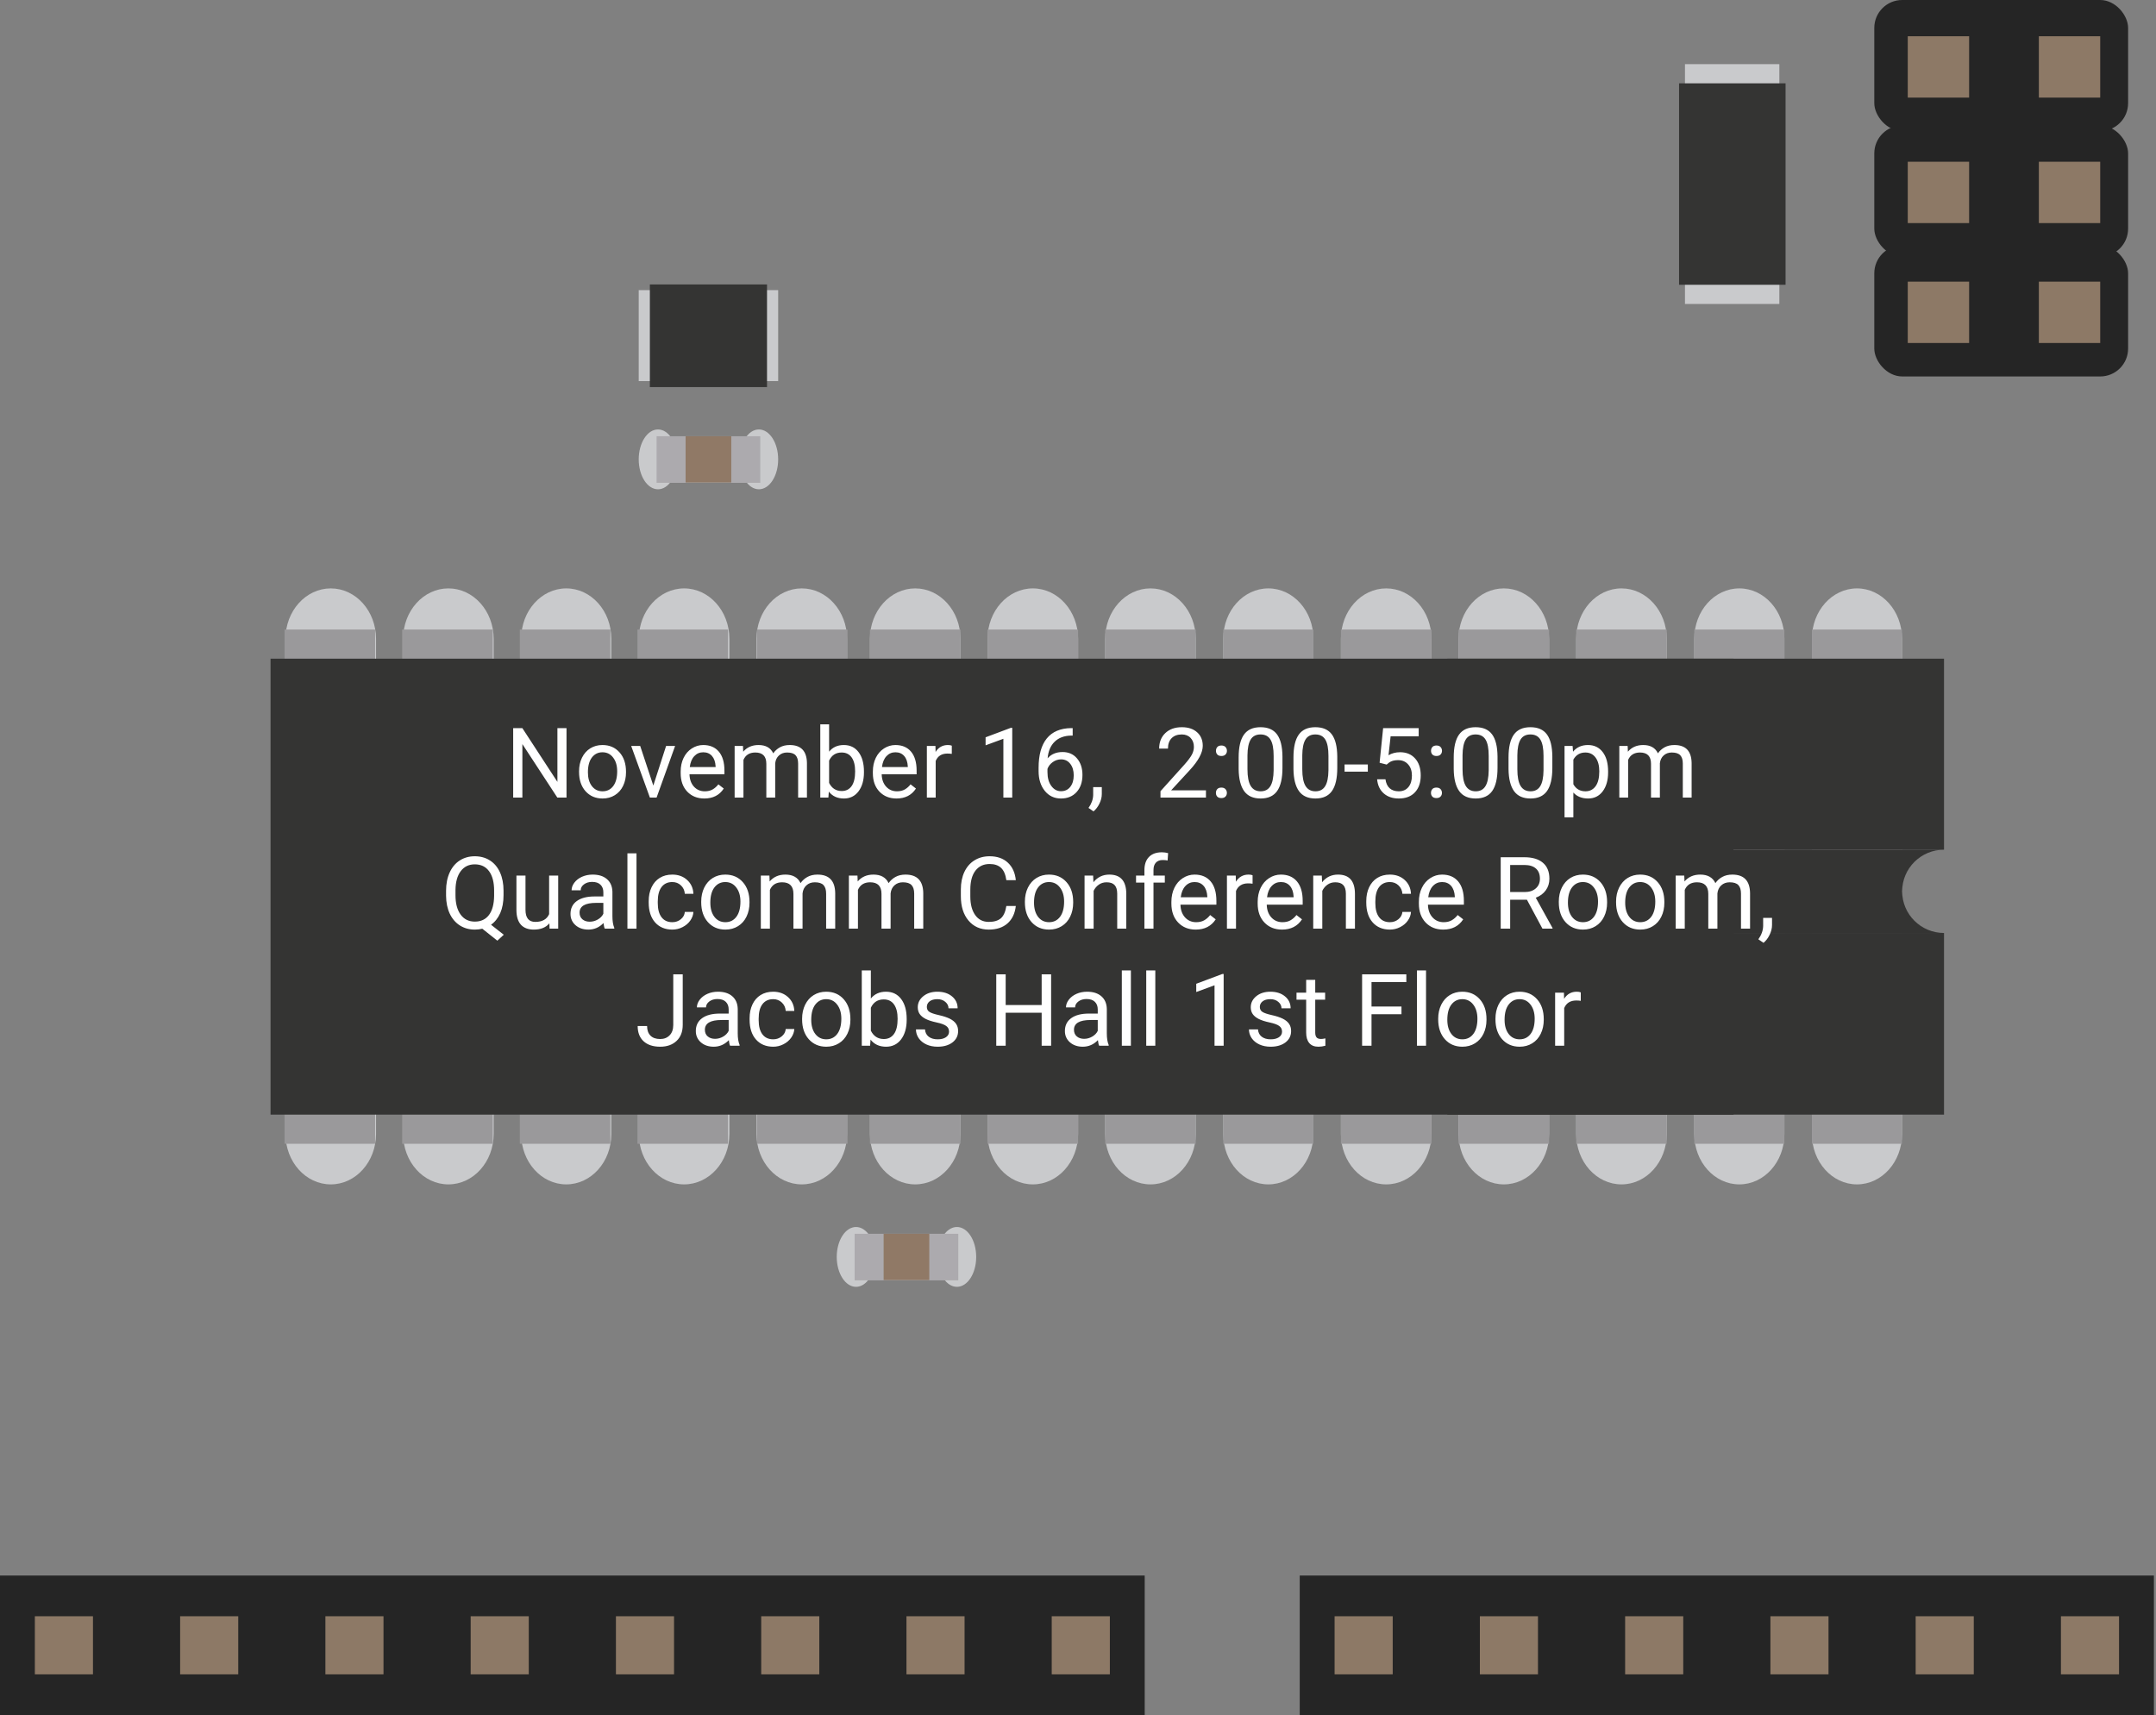<svg width="100%" height="100%" viewBox="0 0 773 615" fill="none" xmlns="http://www.w3.org/2000/svg">
<rect x="0" y="0" width="773" height="615" fill="#808080" stroke="none"/>
<path d="M279 104.039H229V136.667H279V104.039Z" fill="#C9CACC"/>
<path d="M275 102H233V138.81H275V102Z" fill="#343433"/>
<g clip-path="url(#clip0)">
<path d="M410.417 565H0V615H410.417V565Z" fill="#252525"/>
<path d="M33.333 579.583H12.5V600.417H33.333V579.583Z" fill="#8D7966"/>
<path d="M85.417 579.583H64.583V600.417H85.417V579.583Z" fill="#8D7966"/>
<path d="M137.5 579.583H116.667V600.417H137.5V579.583Z" fill="#8D7966"/>
<path d="M189.583 579.583H168.75V600.417H189.583V579.583Z" fill="#8D7966"/>
<path d="M241.667 579.583H220.833V600.417H241.667V579.583Z" fill="#8D7966"/>
<path d="M293.75 579.583H272.917V600.417H293.75V579.583Z" fill="#8D7966"/>
<path d="M345.833 579.583H325V600.417H345.833V579.583Z" fill="#8D7966"/>
<path d="M397.917 579.583H377.083V600.417H397.917V579.583Z" fill="#8D7966"/>
</g>
<g clip-path="url(#clip1)">
<path d="M772.25 565H466V615H772.25V565Z" fill="#252525"/>
<path d="M499.333 579.583H478.5V600.417H499.333V579.583Z" fill="#8D7966"/>
<path d="M551.417 579.583H530.583V600.417H551.417V579.583Z" fill="#8D7966"/>
<path d="M603.5 579.583H582.667V600.417H603.5V579.583Z" fill="#8D7966"/>
<path d="M655.583 579.583H634.75V600.417H655.583V579.583Z" fill="#8D7966"/>
<path d="M707.667 579.583H686.833V600.417H707.667V579.583Z" fill="#8D7966"/>
<path d="M759.75 579.583H738.917V600.417H759.75V579.583Z" fill="#8D7966"/>
</g>
<g clip-path="url(#clip2)">
<path fill-rule="evenodd" clip-rule="evenodd" d="M235.914 175.46C232.095 175.46 229 170.656 229 164.73C229 158.804 232.095 154 235.914 154C239.732 154 242.827 158.804 242.827 164.73C242.827 170.656 239.732 175.46 235.914 175.46Z" fill="#C9CACC"/>
<path fill-rule="evenodd" clip-rule="evenodd" d="M272.086 175.46C268.268 175.46 265.173 170.656 265.173 164.73C265.173 158.804 268.268 154 272.086 154C275.905 154 279 158.804 279 164.73C279 170.656 275.905 175.46 272.086 175.46Z" fill="#C9CACC"/>
<path d="M272.584 156.434H235.416V173.137H272.584V156.434Z" fill="#ACAAAE"/>
<path d="M262.186 156.434H245.814V173.027H262.186V156.434Z" fill="#907966"/>
</g>
<path d="M604.115 23V109H637.96V23H604.115Z" fill="#C9CACC"/>
<path d="M602 29.88V102.12H640.183V29.88H602Z" fill="#343433"/>
<rect x="672" width="91" height="47" rx="10" fill="#252525"/>
<rect x="684" y="13" width="22" height="22" fill="#8D7966"/>
<rect x="731" y="13" width="22" height="22" fill="#8D7966"/>
<rect x="672" y="45" width="91" height="47" rx="10" fill="#252525"/>
<rect x="684" y="58" width="22" height="22" fill="#8D7966"/>
<rect x="731" y="58" width="22" height="22" fill="#8D7966"/>
<rect x="672" y="88" width="91" height="47" rx="10" fill="#252525"/>
<rect x="684" y="101" width="22" height="22" fill="#8D7966"/>
<rect x="731" y="101" width="22" height="22" fill="#8D7966"/>
<g clip-path="url(#clip3)">
<path fill-rule="evenodd" clip-rule="evenodd" d="M306.914 461.46C303.095 461.46 300 456.656 300 450.73C300 444.804 303.095 440 306.914 440C310.732 440 313.827 444.804 313.827 450.73C313.827 456.656 310.732 461.46 306.914 461.46Z" fill="#C9CACC"/>
<path fill-rule="evenodd" clip-rule="evenodd" d="M343.086 461.46C339.268 461.46 336.173 456.656 336.173 450.73C336.173 444.804 339.268 440 343.086 440C346.905 440 350 444.804 350 450.73C350 456.656 346.905 461.46 343.086 461.46Z" fill="#C9CACC"/>
<path d="M343.584 442.434H306.416V459.137H343.584V442.434Z" fill="#ACAAAE"/>
<path d="M333.186 442.434H316.814V459.027H333.186V442.434Z" fill="#907966"/>
</g>
<path fill-rule="evenodd" clip-rule="evenodd" d="M665.787 211C674.707 211 681.937 219.064 681.937 229.012V406.708C681.937 416.657 674.707 424.72 665.787 424.72C656.866 424.72 649.636 416.657 649.636 406.708V229.012C649.636 219.064 656.866 211 665.787 211Z" fill="#C9CACC"/>
<path d="M681.937 225.746H649.636V410.161H681.937V225.746Z" fill="#9A999B"/>
<path fill-rule="evenodd" clip-rule="evenodd" d="M623.611 211C632.531 211 639.761 219.064 639.761 229.012V406.708C639.761 416.657 632.531 424.72 623.611 424.72C614.69 424.72 607.46 416.657 607.46 406.708V229.012C607.46 219.064 614.69 211 623.611 211Z" fill="#C9CACC"/>
<path d="M639.761 225.746H607.46V410.161H639.761V225.746Z" fill="#9A999B"/>
<path fill-rule="evenodd" clip-rule="evenodd" d="M581.351 211C590.317 211 597.586 219.106 597.586 229.105V406.615C597.586 416.614 590.317 424.72 581.351 424.72C572.386 424.72 565.117 416.614 565.117 406.615V229.105C565.117 219.106 572.386 211 581.351 211Z" fill="#C9CACC"/>
<path d="M597.586 225.746H565.117V410.161H597.586V225.746Z" fill="#9A999B"/>
<path fill-rule="evenodd" clip-rule="evenodd" d="M539.176 211C548.141 211 555.41 219.106 555.41 229.105V406.615C555.41 416.614 548.141 424.72 539.176 424.72C530.21 424.72 522.941 416.614 522.941 406.615V229.105C522.941 219.106 530.21 211 539.176 211Z" fill="#C9CACC"/>
<path d="M555.41 225.746H522.941V410.161H555.41V225.746Z" fill="#9A999B"/>
<path fill-rule="evenodd" clip-rule="evenodd" d="M497 211C505.966 211 513.234 219.106 513.234 229.105V406.615C513.234 416.614 505.966 424.72 497 424.72C488.034 424.72 480.766 416.614 480.766 406.615V229.105C480.766 219.106 488.034 211 497 211Z" fill="#C9CACC"/>
<path d="M513.234 225.746H480.766V410.161H513.234V225.746Z" fill="#9A999B"/>
<path fill-rule="evenodd" clip-rule="evenodd" d="M454.741 211C463.661 211 470.891 219.064 470.891 229.012V406.708C470.891 416.657 463.661 424.72 454.741 424.72C445.82 424.72 438.59 416.657 438.59 406.708V229.012C438.59 219.064 445.82 211 454.741 211Z" fill="#C9CACC"/>
<path d="M470.891 225.746H438.59V410.161H470.891V225.746Z" fill="#9A999B"/>
<path fill-rule="evenodd" clip-rule="evenodd" d="M412.481 211C421.447 211 428.715 219.106 428.715 229.105V406.615C428.715 416.614 421.447 424.72 412.481 424.72C403.515 424.72 396.247 416.614 396.247 406.615V229.105C396.247 219.106 403.515 211 412.481 211Z" fill="#C9CACC"/>
<path d="M428.715 225.746H396.247V410.161H428.715V225.746Z" fill="#9A999B"/>
<path fill-rule="evenodd" clip-rule="evenodd" d="M370.305 211C379.271 211 386.54 219.106 386.54 229.105V406.615C386.54 416.614 379.271 424.72 370.305 424.72C361.34 424.72 354.071 416.614 354.071 406.615V229.105C354.071 219.106 361.34 211 370.305 211Z" fill="#C9CACC"/>
<path d="M386.54 225.746H354.071V410.161H386.54V225.746Z" fill="#9A999B"/>
<path fill-rule="evenodd" clip-rule="evenodd" d="M328.13 211C337.096 211 344.364 219.106 344.364 229.105V406.615C344.364 416.614 337.096 424.72 328.13 424.72C319.164 424.72 311.895 416.614 311.895 406.615V229.105C311.895 219.106 319.164 211 328.13 211Z" fill="#C9CACC"/>
<path d="M344.364 225.746H311.895V410.161H344.364V225.746Z" fill="#9A999B"/>
<path fill-rule="evenodd" clip-rule="evenodd" d="M287.46 211C296.426 211 303.695 219.106 303.695 229.105V406.615C303.695 416.614 296.426 424.72 287.46 424.72C278.494 424.72 271.226 416.614 271.226 406.615V229.105C271.226 219.106 278.494 211 287.46 211Z" fill="#C9CACC"/>
<path d="M303.862 225.746H271.393V410.161H303.862V225.746Z" fill="#9A999B"/>
<path fill-rule="evenodd" clip-rule="evenodd" d="M245.284 211C254.25 211 261.519 219.106 261.519 229.105V406.615C261.519 416.614 254.25 424.72 245.284 424.72C236.319 424.72 229.05 416.614 229.05 406.615V229.105C229.05 219.106 236.319 211 245.284 211Z" fill="#C9CACC"/>
<path d="M261.017 225.746H228.548V410.161H261.017V225.746Z" fill="#9A999B"/>
<path fill-rule="evenodd" clip-rule="evenodd" d="M203.025 211C211.945 211 219.176 219.064 219.176 229.012V406.708C219.176 416.657 211.945 424.72 203.025 424.72C194.105 424.72 186.875 416.657 186.875 406.708V229.012C186.875 219.064 194.105 211 203.025 211Z" fill="#C9CACC"/>
<path d="M218.841 225.746H186.372V410.161H218.841V225.746Z" fill="#9A999B"/>
<path fill-rule="evenodd" clip-rule="evenodd" d="M160.766 211C169.732 211 177 219.106 177 229.105V406.615C177 416.614 169.732 424.72 160.766 424.72C151.8 424.72 144.531 416.614 144.531 406.615V229.105C144.531 219.106 151.8 211 160.766 211Z" fill="#C9CACC"/>
<path d="M176.665 225.746H144.197V410.161H176.665V225.746Z" fill="#9A999B"/>
<path fill-rule="evenodd" clip-rule="evenodd" d="M118.59 211C127.556 211 134.824 219.106 134.824 229.105V406.615C134.824 416.614 127.556 424.72 118.59 424.72C109.624 424.72 102.356 416.614 102.356 406.615V229.105C102.356 219.106 109.624 211 118.59 211Z" fill="#C9CACC"/>
<path d="M134.49 225.746H102.021V410.161H134.49V225.746Z" fill="#9A999B"/>
<path fill-rule="evenodd" clip-rule="evenodd" d="M621.966 304.701H697C688.712 304.701 681.992 311.386 681.992 319.633C681.992 327.88 688.712 334.566 697 334.566H621.966C613.678 334.566 606.958 327.88 606.958 319.633C606.958 311.386 613.678 304.701 621.966 304.701Z" fill="#343433"/>
<path d="M697 236.198H518.925V304.701H697V236.198Z" fill="#343433"/>
<path d="M697 334.566H518.925V399.709H697V334.566Z" fill="#343433"/>
<path d="M621.519 236.198H97V399.709H621.519V236.198Z" fill="#343433"/>
<path d="M203.115 286H199.817L187.29 266.825V286H183.992V261.117H187.29L199.851 280.377V261.117H203.115V286ZM207.61 276.583C207.61 274.772 207.963 273.143 208.669 271.696C209.387 270.249 210.378 269.132 211.643 268.346C212.919 267.56 214.372 267.167 216.001 267.167C218.519 267.167 220.553 268.039 222.102 269.782C223.663 271.525 224.443 273.843 224.443 276.737V276.959C224.443 278.76 224.096 280.377 223.401 281.813C222.717 283.237 221.732 284.348 220.444 285.146C219.168 285.943 217.699 286.342 216.035 286.342C213.529 286.342 211.495 285.47 209.934 283.727C208.385 281.984 207.61 279.677 207.61 276.806V276.583ZM210.789 276.959C210.789 279.01 211.261 280.657 212.207 281.898C213.164 283.14 214.44 283.761 216.035 283.761C217.642 283.761 218.918 283.135 219.863 281.881C220.809 280.617 221.282 278.851 221.282 276.583C221.282 274.556 220.798 272.915 219.829 271.662C218.872 270.397 217.596 269.765 216.001 269.765C214.44 269.765 213.181 270.386 212.224 271.627C211.267 272.869 210.789 274.647 210.789 276.959ZM234.236 281.71L238.816 267.509H242.046L235.415 286H233.005L226.306 267.509H229.536L234.236 281.71ZM252.522 286.342C250.015 286.342 247.976 285.521 246.404 283.881C244.832 282.229 244.045 280.024 244.045 277.267V276.686C244.045 274.852 244.393 273.217 245.088 271.781C245.794 270.334 246.774 269.206 248.027 268.397C249.292 267.577 250.659 267.167 252.129 267.167C254.533 267.167 256.401 267.959 257.734 269.542C259.067 271.126 259.734 273.393 259.734 276.344V277.66H247.207C247.253 279.483 247.782 280.958 248.796 282.086C249.822 283.203 251.121 283.761 252.693 283.761C253.809 283.761 254.755 283.533 255.53 283.078C256.305 282.622 256.982 282.018 257.563 281.266L259.495 282.77C257.945 285.151 255.621 286.342 252.522 286.342ZM252.129 269.765C250.853 269.765 249.782 270.232 248.916 271.166C248.05 272.089 247.515 273.388 247.31 275.062H256.572V274.823C256.481 273.217 256.048 271.975 255.273 271.098C254.499 270.209 253.451 269.765 252.129 269.765ZM266.382 267.509L266.467 269.56C267.823 267.965 269.652 267.167 271.953 267.167C274.539 267.167 276.3 268.158 277.234 270.141C277.849 269.252 278.647 268.534 279.626 267.987C280.618 267.44 281.785 267.167 283.13 267.167C287.186 267.167 289.248 269.315 289.316 273.61V286H286.155V273.798C286.155 272.476 285.853 271.491 285.249 270.841C284.645 270.181 283.631 269.85 282.207 269.85C281.034 269.85 280.059 270.203 279.285 270.91C278.51 271.605 278.06 272.545 277.935 273.729V286H274.756V273.883C274.756 271.194 273.44 269.85 270.808 269.85C268.735 269.85 267.316 270.733 266.553 272.499V286H263.391V267.509H266.382ZM309.756 276.959C309.756 279.785 309.106 282.058 307.808 283.778C306.509 285.487 304.766 286.342 302.578 286.342C300.243 286.342 298.437 285.516 297.161 283.864L297.007 286H294.102V259.75H297.263V269.542C298.539 267.959 300.299 267.167 302.544 267.167C304.788 267.167 306.549 268.016 307.825 269.713C309.112 271.411 309.756 273.735 309.756 276.686V276.959ZM306.594 276.601C306.594 274.447 306.178 272.784 305.347 271.61C304.515 270.437 303.319 269.85 301.758 269.85C299.673 269.85 298.175 270.819 297.263 272.755V280.753C298.232 282.69 299.741 283.659 301.792 283.659C303.307 283.659 304.486 283.072 305.33 281.898C306.173 280.725 306.594 278.959 306.594 276.601ZM321.428 286.342C318.922 286.342 316.882 285.521 315.31 283.881C313.738 282.229 312.952 280.024 312.952 277.267V276.686C312.952 274.852 313.299 273.217 313.994 271.781C314.701 270.334 315.68 269.206 316.934 268.397C318.198 267.577 319.565 267.167 321.035 267.167C323.439 267.167 325.308 267.959 326.641 269.542C327.974 271.126 328.64 273.393 328.64 276.344V277.66H316.113C316.159 279.483 316.689 280.958 317.703 282.086C318.728 283.203 320.027 283.761 321.599 283.761C322.716 283.761 323.661 283.533 324.436 283.078C325.211 282.622 325.889 282.018 326.47 281.266L328.401 282.77C326.851 285.151 324.527 286.342 321.428 286.342ZM321.035 269.765C319.759 269.765 318.688 270.232 317.822 271.166C316.956 272.089 316.421 273.388 316.216 275.062H325.479V274.823C325.387 273.217 324.954 271.975 324.18 271.098C323.405 270.209 322.357 269.765 321.035 269.765ZM341.252 270.346C340.774 270.266 340.256 270.226 339.697 270.226C337.624 270.226 336.217 271.109 335.476 272.875V286H332.314V267.509H335.391L335.442 269.645C336.479 267.993 337.948 267.167 339.851 267.167C340.466 267.167 340.933 267.247 341.252 267.406V270.346ZM362.922 286H359.744V264.928L353.369 267.27V264.398L362.427 260.998H362.922V286ZM384.592 261.1V263.783H384.011C381.55 263.829 379.591 264.558 378.132 265.971C376.674 267.383 375.831 269.372 375.603 271.935C376.913 270.431 378.702 269.679 380.969 269.679C383.134 269.679 384.86 270.443 386.147 271.969C387.446 273.496 388.096 275.467 388.096 277.882C388.096 280.446 387.395 282.497 385.994 284.035C384.604 285.573 382.735 286.342 380.388 286.342C378.007 286.342 376.076 285.43 374.595 283.607C373.114 281.773 372.373 279.415 372.373 276.532V275.319C372.373 270.739 373.347 267.241 375.295 264.826C377.255 262.399 380.166 261.157 384.028 261.1H384.592ZM380.439 272.311C379.357 272.311 378.36 272.636 377.449 273.285C376.537 273.935 375.905 274.749 375.552 275.729V276.891C375.552 278.942 376.013 280.594 376.936 281.847C377.859 283.1 379.01 283.727 380.388 283.727C381.812 283.727 382.929 283.203 383.738 282.155C384.558 281.107 384.968 279.734 384.968 278.036C384.968 276.327 384.552 274.949 383.721 273.9C382.9 272.841 381.807 272.311 380.439 272.311ZM392.061 290.956L390.266 289.726C391.337 288.233 391.895 286.695 391.941 285.111V282.257H395.034V284.735C395.034 285.886 394.749 287.037 394.18 288.188C393.621 289.338 392.915 290.261 392.061 290.956ZM432.375 286H416.072V283.727L424.685 274.157C425.961 272.71 426.838 271.536 427.317 270.636C427.807 269.725 428.052 268.785 428.052 267.816C428.052 266.518 427.659 265.452 426.873 264.621C426.086 263.789 425.038 263.373 423.728 263.373C422.156 263.373 420.931 263.823 420.054 264.723C419.188 265.612 418.755 266.854 418.755 268.449H415.593C415.593 266.159 416.328 264.307 417.798 262.895C419.279 261.482 421.256 260.775 423.728 260.775C426.041 260.775 427.869 261.385 429.214 262.604C430.558 263.812 431.23 265.424 431.23 267.44C431.23 269.89 429.67 272.807 426.548 276.19L419.883 283.419H432.375V286ZM435.947 284.342C435.947 283.795 436.107 283.34 436.426 282.975C436.756 282.611 437.246 282.428 437.896 282.428C438.545 282.428 439.035 282.611 439.365 282.975C439.707 283.34 439.878 283.795 439.878 284.342C439.878 284.866 439.707 285.305 439.365 285.658C439.035 286.011 438.545 286.188 437.896 286.188C437.246 286.188 436.756 286.011 436.426 285.658C436.107 285.305 435.947 284.866 435.947 284.342ZM435.964 269.252C435.964 268.705 436.124 268.249 436.443 267.885C436.773 267.52 437.263 267.338 437.913 267.338C438.562 267.338 439.052 267.52 439.382 267.885C439.724 268.249 439.895 268.705 439.895 269.252C439.895 269.776 439.724 270.215 439.382 270.568C439.052 270.921 438.562 271.098 437.913 271.098C437.263 271.098 436.773 270.921 436.443 270.568C436.124 270.215 435.964 269.776 435.964 269.252ZM459.805 275.387C459.805 279.09 459.172 281.841 457.908 283.642C456.643 285.442 454.666 286.342 451.978 286.342C449.323 286.342 447.358 285.465 446.082 283.71C444.806 281.944 444.145 279.312 444.099 275.814V271.593C444.099 267.936 444.731 265.219 445.996 263.441C447.261 261.664 449.243 260.775 451.943 260.775C454.621 260.775 456.592 261.636 457.856 263.356C459.121 265.065 459.771 267.708 459.805 271.286V275.387ZM456.643 271.063C456.643 268.386 456.267 266.438 455.515 265.219C454.763 263.988 453.573 263.373 451.943 263.373C450.326 263.373 449.146 263.983 448.406 265.202C447.665 266.421 447.284 268.295 447.261 270.824V275.883C447.261 278.572 447.648 280.56 448.423 281.847C449.209 283.123 450.394 283.761 451.978 283.761C453.538 283.761 454.695 283.157 455.447 281.95C456.21 280.742 456.609 278.839 456.643 276.242V271.063ZM479.458 275.387C479.458 279.09 478.826 281.841 477.561 283.642C476.296 285.442 474.32 286.342 471.631 286.342C468.976 286.342 467.011 285.465 465.735 283.71C464.459 281.944 463.798 279.312 463.752 275.814V271.593C463.752 267.936 464.385 265.219 465.649 263.441C466.914 261.664 468.896 260.775 471.597 260.775C474.274 260.775 476.245 261.636 477.51 263.356C478.774 265.065 479.424 267.708 479.458 271.286V275.387ZM476.296 271.063C476.296 268.386 475.92 266.438 475.168 265.219C474.417 263.988 473.226 263.373 471.597 263.373C469.979 263.373 468.8 263.983 468.059 265.202C467.319 266.421 466.937 268.295 466.914 270.824V275.883C466.914 278.572 467.301 280.56 468.076 281.847C468.862 283.123 470.047 283.761 471.631 283.761C473.192 283.761 474.348 283.157 475.1 281.95C475.863 280.742 476.262 278.839 476.296 276.242V271.063ZM490.413 276.72H482.073V274.14H490.413V276.72ZM494.634 273.524L495.898 261.117H508.647V264.04H498.582L497.83 270.824C499.049 270.106 500.433 269.748 501.982 269.748C504.25 269.748 506.05 270.5 507.383 272.003C508.716 273.496 509.382 275.518 509.382 278.07C509.382 280.634 508.687 282.656 507.297 284.137C505.919 285.607 503.988 286.342 501.504 286.342C499.305 286.342 497.511 285.732 496.121 284.513C494.731 283.294 493.939 281.608 493.745 279.455H496.736C496.93 280.879 497.437 281.955 498.257 282.685C499.077 283.402 500.16 283.761 501.504 283.761C502.974 283.761 504.124 283.26 504.956 282.257C505.799 281.255 506.221 279.87 506.221 278.104C506.221 276.441 505.765 275.108 504.854 274.105C503.953 273.091 502.751 272.584 501.248 272.584C499.869 272.584 498.787 272.886 498 273.49L497.163 274.174L494.634 273.524ZM513.057 284.342C513.057 283.795 513.216 283.34 513.535 282.975C513.866 282.611 514.355 282.428 515.005 282.428C515.654 282.428 516.144 282.611 516.475 282.975C516.816 283.34 516.987 283.795 516.987 284.342C516.987 284.866 516.816 285.305 516.475 285.658C516.144 286.011 515.654 286.188 515.005 286.188C514.355 286.188 513.866 286.011 513.535 285.658C513.216 285.305 513.057 284.866 513.057 284.342ZM513.074 269.252C513.074 268.705 513.233 268.249 513.552 267.885C513.883 267.52 514.373 267.338 515.022 267.338C515.671 267.338 516.161 267.52 516.492 267.885C516.833 268.249 517.004 268.705 517.004 269.252C517.004 269.776 516.833 270.215 516.492 270.568C516.161 270.921 515.671 271.098 515.022 271.098C514.373 271.098 513.883 270.921 513.552 270.568C513.233 270.215 513.074 269.776 513.074 269.252ZM536.914 275.387C536.914 279.09 536.282 281.841 535.017 283.642C533.752 285.442 531.776 286.342 529.087 286.342C526.432 286.342 524.467 285.465 523.191 283.71C521.915 281.944 521.254 279.312 521.208 275.814V271.593C521.208 267.936 521.841 265.219 523.105 263.441C524.37 261.664 526.353 260.775 529.053 260.775C531.73 260.775 533.701 261.636 534.966 263.356C536.23 265.065 536.88 267.708 536.914 271.286V275.387ZM533.752 271.063C533.752 268.386 533.376 266.438 532.625 265.219C531.873 263.988 530.682 263.373 529.053 263.373C527.435 263.373 526.256 263.983 525.515 265.202C524.775 266.421 524.393 268.295 524.37 270.824V275.883C524.37 278.572 524.757 280.56 525.532 281.847C526.318 283.123 527.503 283.761 529.087 283.761C530.648 283.761 531.804 283.157 532.556 281.95C533.319 280.742 533.718 278.839 533.752 276.242V271.063ZM556.567 275.387C556.567 279.09 555.935 281.841 554.67 283.642C553.406 285.442 551.429 286.342 548.74 286.342C546.086 286.342 544.12 285.465 542.844 283.71C541.568 281.944 540.907 279.312 540.862 275.814V271.593C540.862 267.936 541.494 265.219 542.759 263.441C544.023 261.664 546.006 260.775 548.706 260.775C551.383 260.775 553.354 261.636 554.619 263.356C555.884 265.065 556.533 267.708 556.567 271.286V275.387ZM553.406 271.063C553.406 268.386 553.03 266.438 552.278 265.219C551.526 263.988 550.335 263.373 548.706 263.373C547.088 263.373 545.909 263.983 545.168 265.202C544.428 266.421 544.046 268.295 544.023 270.824V275.883C544.023 278.572 544.411 280.56 545.186 281.847C545.972 283.123 547.157 283.761 548.74 283.761C550.301 283.761 551.458 283.157 552.209 281.95C552.973 280.742 553.372 278.839 553.406 276.242V271.063ZM576.562 276.959C576.562 279.774 575.919 282.041 574.631 283.761C573.344 285.482 571.601 286.342 569.402 286.342C567.157 286.342 565.391 285.63 564.104 284.206V293.109H560.942V267.509H563.831L563.984 269.56C565.272 267.965 567.061 267.167 569.351 267.167C571.572 267.167 573.327 268.004 574.614 269.679C575.913 271.354 576.562 273.684 576.562 276.669V276.959ZM573.401 276.601C573.401 274.516 572.957 272.869 572.068 271.662C571.179 270.454 569.96 269.85 568.411 269.85C566.497 269.85 565.061 270.699 564.104 272.396V281.232C565.05 282.918 566.497 283.761 568.445 283.761C569.96 283.761 571.162 283.163 572.051 281.967C572.951 280.759 573.401 278.97 573.401 276.601ZM583.569 267.509L583.655 269.56C585.011 267.965 586.839 267.167 589.141 267.167C591.727 267.167 593.487 268.158 594.421 270.141C595.037 269.252 595.834 268.534 596.814 267.987C597.805 267.44 598.973 267.167 600.317 267.167C604.373 267.167 606.436 269.315 606.504 273.61V286H603.342V273.798C603.342 272.476 603.04 271.491 602.437 270.841C601.833 270.181 600.819 269.85 599.395 269.85C598.221 269.85 597.247 270.203 596.472 270.91C595.697 271.605 595.247 272.545 595.122 273.729V286H591.943V273.883C591.943 271.194 590.627 269.85 587.996 269.85C585.922 269.85 584.504 270.733 583.74 272.499V286H580.579V267.509H583.569Z" fill="white"/>
<path d="M180.533 321.029C180.533 323.502 180.141 325.635 179.355 327.428C178.57 329.209 177.469 330.604 176.051 331.611L180.621 335.197L178.318 337.324L172.922 333.035C172.078 333.246 171.188 333.352 170.25 333.352C168.234 333.352 166.447 332.859 164.889 331.875C163.33 330.879 162.117 329.467 161.25 327.639C160.395 325.799 159.955 323.672 159.932 321.258V319.412C159.932 316.951 160.359 314.777 161.215 312.891C162.07 311.004 163.277 309.562 164.836 308.566C166.406 307.559 168.199 307.055 170.215 307.055C172.277 307.055 174.088 307.553 175.646 308.549C177.217 309.545 178.424 310.98 179.268 312.855C180.111 314.719 180.533 316.898 180.533 319.395V321.029ZM177.158 319.377C177.158 316.365 176.555 314.045 175.348 312.416C174.152 310.775 172.441 309.955 170.215 309.955C168.094 309.955 166.418 310.77 165.188 312.398C163.969 314.016 163.342 316.266 163.307 319.148V321.029C163.307 323.959 163.916 326.268 165.135 327.955C166.365 329.643 168.07 330.486 170.25 330.486C172.43 330.486 174.117 329.695 175.312 328.113C176.508 326.52 177.123 324.24 177.158 321.275V319.377ZM196.969 331.119C195.703 332.607 193.846 333.352 191.396 333.352C189.369 333.352 187.822 332.766 186.756 331.594C185.701 330.41 185.168 328.664 185.156 326.355V313.98H188.408V326.268C188.408 329.15 189.58 330.592 191.924 330.592C194.408 330.592 196.061 329.666 196.881 327.814V313.98H200.133V333H197.039L196.969 331.119ZM216.832 333C216.645 332.625 216.492 331.957 216.375 330.996C214.863 332.566 213.059 333.352 210.961 333.352C209.086 333.352 207.545 332.824 206.338 331.77C205.143 330.703 204.545 329.355 204.545 327.727C204.545 325.746 205.295 324.211 206.795 323.121C208.307 322.02 210.428 321.469 213.158 321.469H216.322V319.975C216.322 318.838 215.982 317.936 215.303 317.268C214.623 316.588 213.621 316.248 212.297 316.248C211.137 316.248 210.164 316.541 209.379 317.127C208.594 317.713 208.201 318.422 208.201 319.254H204.932C204.932 318.305 205.266 317.391 205.934 316.512C206.613 315.621 207.527 314.918 208.676 314.402C209.836 313.887 211.107 313.629 212.49 313.629C214.682 313.629 216.398 314.18 217.641 315.281C218.883 316.371 219.527 317.877 219.574 319.799V328.553C219.574 330.299 219.797 331.688 220.242 332.719V333H216.832ZM211.436 330.521C212.455 330.521 213.422 330.258 214.336 329.73C215.25 329.203 215.912 328.518 216.322 327.674V323.771H213.773C209.789 323.771 207.797 324.938 207.797 327.27C207.797 328.289 208.137 329.086 208.816 329.66C209.496 330.234 210.369 330.521 211.436 330.521ZM228.205 333H224.953V306H228.205V333ZM241.055 330.697C242.215 330.697 243.229 330.346 244.096 329.643C244.963 328.939 245.443 328.061 245.537 327.006H248.613C248.555 328.096 248.18 329.133 247.488 330.117C246.797 331.102 245.871 331.887 244.711 332.473C243.562 333.059 242.344 333.352 241.055 333.352C238.465 333.352 236.402 332.49 234.867 330.768C233.344 329.033 232.582 326.666 232.582 323.666V323.121C232.582 321.27 232.922 319.623 233.602 318.182C234.281 316.74 235.254 315.621 236.52 314.824C237.797 314.027 239.303 313.629 241.037 313.629C243.17 313.629 244.939 314.268 246.346 315.545C247.764 316.822 248.52 318.48 248.613 320.52H245.537C245.443 319.289 244.975 318.281 244.131 317.496C243.299 316.699 242.268 316.301 241.037 316.301C239.385 316.301 238.102 316.898 237.188 318.094C236.285 319.277 235.834 320.994 235.834 323.244V323.859C235.834 326.051 236.285 327.738 237.188 328.922C238.09 330.105 239.379 330.697 241.055 330.697ZM251.408 323.314C251.408 321.451 251.771 319.775 252.498 318.287C253.236 316.799 254.256 315.65 255.557 314.842C256.869 314.033 258.363 313.629 260.039 313.629C262.629 313.629 264.721 314.525 266.314 316.318C267.92 318.111 268.723 320.496 268.723 323.473V323.701C268.723 325.553 268.365 327.217 267.65 328.693C266.947 330.158 265.934 331.301 264.609 332.121C263.297 332.941 261.785 333.352 260.074 333.352C257.496 333.352 255.404 332.455 253.799 330.662C252.205 328.869 251.408 326.496 251.408 323.543V323.314ZM254.678 323.701C254.678 325.811 255.164 327.504 256.137 328.781C257.121 330.059 258.434 330.697 260.074 330.697C261.727 330.697 263.039 330.053 264.012 328.764C264.984 327.463 265.471 325.646 265.471 323.314C265.471 321.229 264.973 319.541 263.977 318.252C262.992 316.951 261.68 316.301 260.039 316.301C258.434 316.301 257.139 316.939 256.154 318.217C255.17 319.494 254.678 321.322 254.678 323.701ZM275.859 313.98L275.947 316.09C277.342 314.449 279.223 313.629 281.59 313.629C284.25 313.629 286.061 314.648 287.021 316.688C287.654 315.773 288.475 315.035 289.482 314.473C290.502 313.91 291.703 313.629 293.086 313.629C297.258 313.629 299.379 315.838 299.449 320.256V333H296.197V320.449C296.197 319.09 295.887 318.076 295.266 317.408C294.645 316.729 293.602 316.389 292.137 316.389C290.93 316.389 289.928 316.752 289.131 317.479C288.334 318.193 287.871 319.16 287.742 320.379V333H284.473V320.537C284.473 317.771 283.119 316.389 280.412 316.389C278.279 316.389 276.82 317.297 276.035 319.113V333H272.783V313.98H275.859ZM307.43 313.98L307.518 316.09C308.912 314.449 310.793 313.629 313.16 313.629C315.82 313.629 317.631 314.648 318.592 316.688C319.225 315.773 320.045 315.035 321.053 314.473C322.072 313.91 323.273 313.629 324.656 313.629C328.828 313.629 330.949 315.838 331.02 320.256V333H327.768V320.449C327.768 319.09 327.457 318.076 326.836 317.408C326.215 316.729 325.172 316.389 323.707 316.389C322.5 316.389 321.498 316.752 320.701 317.479C319.904 318.193 319.441 319.16 319.312 320.379V333H316.043V320.537C316.043 317.771 314.689 316.389 311.982 316.389C309.85 316.389 308.391 317.297 307.605 319.113V333H304.354V313.98H307.43ZM364.207 324.879C363.891 327.586 362.889 329.678 361.201 331.154C359.525 332.619 357.293 333.352 354.504 333.352C351.48 333.352 349.055 332.268 347.227 330.1C345.41 327.932 344.502 325.031 344.502 321.398V318.938C344.502 316.559 344.924 314.467 345.768 312.662C346.623 310.857 347.83 309.475 349.389 308.514C350.947 307.541 352.752 307.055 354.803 307.055C357.521 307.055 359.701 307.816 361.342 309.34C362.982 310.852 363.938 312.949 364.207 315.633H360.814C360.521 313.594 359.883 312.117 358.898 311.203C357.926 310.289 356.561 309.832 354.803 309.832C352.646 309.832 350.953 310.629 349.723 312.223C348.504 313.816 347.895 316.084 347.895 319.025V321.504C347.895 324.281 348.475 326.49 349.635 328.131C350.795 329.771 352.418 330.592 354.504 330.592C356.379 330.592 357.814 330.17 358.811 329.326C359.818 328.471 360.486 326.988 360.814 324.879H364.207ZM367.459 323.314C367.459 321.451 367.822 319.775 368.549 318.287C369.287 316.799 370.307 315.65 371.607 314.842C372.92 314.033 374.414 313.629 376.09 313.629C378.68 313.629 380.771 314.525 382.365 316.318C383.971 318.111 384.773 320.496 384.773 323.473V323.701C384.773 325.553 384.416 327.217 383.701 328.693C382.998 330.158 381.984 331.301 380.66 332.121C379.348 332.941 377.836 333.352 376.125 333.352C373.547 333.352 371.455 332.455 369.85 330.662C368.256 328.869 367.459 326.496 367.459 323.543V323.314ZM370.729 323.701C370.729 325.811 371.215 327.504 372.188 328.781C373.172 330.059 374.484 330.697 376.125 330.697C377.777 330.697 379.09 330.053 380.062 328.764C381.035 327.463 381.521 325.646 381.521 323.314C381.521 321.229 381.023 319.541 380.027 318.252C379.043 316.951 377.73 316.301 376.09 316.301C374.484 316.301 373.189 316.939 372.205 318.217C371.221 319.494 370.729 321.322 370.729 323.701ZM391.928 313.98L392.033 316.371C393.486 314.543 395.385 313.629 397.729 313.629C401.748 313.629 403.775 315.896 403.811 320.432V333H400.559V320.414C400.547 319.043 400.23 318.029 399.609 317.373C399 316.717 398.045 316.389 396.744 316.389C395.689 316.389 394.764 316.67 393.967 317.232C393.17 317.795 392.549 318.533 392.104 319.447V333H388.852V313.98H391.928ZM410.314 333V316.494H407.309V313.98H410.314V312.029C410.314 309.99 410.859 308.414 411.949 307.301C413.039 306.188 414.58 305.631 416.572 305.631C417.322 305.631 418.066 305.73 418.805 305.93L418.629 308.566C418.078 308.461 417.492 308.408 416.871 308.408C415.816 308.408 415.002 308.719 414.428 309.34C413.854 309.949 413.566 310.828 413.566 311.977V313.98H417.627V316.494H413.566V333H410.314ZM428.701 333.352C426.123 333.352 424.025 332.508 422.408 330.82C420.791 329.121 419.982 326.854 419.982 324.018V323.42C419.982 321.533 420.34 319.852 421.055 318.375C421.781 316.887 422.789 315.727 424.078 314.895C425.379 314.051 426.785 313.629 428.297 313.629C430.77 313.629 432.691 314.443 434.062 316.072C435.434 317.701 436.119 320.033 436.119 323.068V324.422H423.234C423.281 326.297 423.826 327.814 424.869 328.975C425.924 330.123 427.26 330.697 428.877 330.697C430.025 330.697 430.998 330.463 431.795 329.994C432.592 329.525 433.289 328.904 433.887 328.131L435.873 329.678C434.279 332.127 431.889 333.352 428.701 333.352ZM428.297 316.301C426.984 316.301 425.883 316.781 424.992 317.742C424.102 318.691 423.551 320.027 423.34 321.75H432.867V321.504C432.773 319.852 432.328 318.574 431.531 317.672C430.734 316.758 429.656 316.301 428.297 316.301ZM449.092 316.898C448.6 316.816 448.066 316.775 447.492 316.775C445.359 316.775 443.912 317.684 443.15 319.5V333H439.898V313.98H443.062L443.115 316.178C444.182 314.479 445.693 313.629 447.65 313.629C448.283 313.629 448.764 313.711 449.092 313.875V316.898ZM459.639 333.352C457.061 333.352 454.963 332.508 453.346 330.82C451.729 329.121 450.92 326.854 450.92 324.018V323.42C450.92 321.533 451.277 319.852 451.992 318.375C452.719 316.887 453.727 315.727 455.016 314.895C456.316 314.051 457.723 313.629 459.234 313.629C461.707 313.629 463.629 314.443 465 316.072C466.371 317.701 467.057 320.033 467.057 323.068V324.422H454.172C454.219 326.297 454.764 327.814 455.807 328.975C456.861 330.123 458.197 330.697 459.814 330.697C460.963 330.697 461.936 330.463 462.732 329.994C463.529 329.525 464.227 328.904 464.824 328.131L466.811 329.678C465.217 332.127 462.826 333.352 459.639 333.352ZM459.234 316.301C457.922 316.301 456.82 316.781 455.93 317.742C455.039 318.691 454.488 320.027 454.277 321.75H463.805V321.504C463.711 319.852 463.266 318.574 462.469 317.672C461.672 316.758 460.594 316.301 459.234 316.301ZM473.912 313.98L474.018 316.371C475.471 314.543 477.369 313.629 479.713 313.629C483.732 313.629 485.76 315.896 485.795 320.432V333H482.543V320.414C482.531 319.043 482.215 318.029 481.594 317.373C480.984 316.717 480.029 316.389 478.729 316.389C477.674 316.389 476.748 316.67 475.951 317.232C475.154 317.795 474.533 318.533 474.088 319.447V333H470.836V313.98H473.912ZM498.328 330.697C499.488 330.697 500.502 330.346 501.369 329.643C502.236 328.939 502.717 328.061 502.811 327.006H505.887C505.828 328.096 505.453 329.133 504.762 330.117C504.07 331.102 503.145 331.887 501.984 332.473C500.836 333.059 499.617 333.352 498.328 333.352C495.738 333.352 493.676 332.49 492.141 330.768C490.617 329.033 489.855 326.666 489.855 323.666V323.121C489.855 321.27 490.195 319.623 490.875 318.182C491.555 316.74 492.527 315.621 493.793 314.824C495.07 314.027 496.576 313.629 498.311 313.629C500.443 313.629 502.213 314.268 503.619 315.545C505.037 316.822 505.793 318.48 505.887 320.52H502.811C502.717 319.289 502.248 318.281 501.404 317.496C500.572 316.699 499.541 316.301 498.311 316.301C496.658 316.301 495.375 316.898 494.461 318.094C493.559 319.277 493.107 320.994 493.107 323.244V323.859C493.107 326.051 493.559 327.738 494.461 328.922C495.363 330.105 496.652 330.697 498.328 330.697ZM517.436 333.352C514.857 333.352 512.76 332.508 511.143 330.82C509.525 329.121 508.717 326.854 508.717 324.018V323.42C508.717 321.533 509.074 319.852 509.789 318.375C510.516 316.887 511.523 315.727 512.812 314.895C514.113 314.051 515.52 313.629 517.031 313.629C519.504 313.629 521.426 314.443 522.797 316.072C524.168 317.701 524.854 320.033 524.854 323.068V324.422H511.969C512.016 326.297 512.561 327.814 513.604 328.975C514.658 330.123 515.994 330.697 517.611 330.697C518.76 330.697 519.732 330.463 520.529 329.994C521.326 329.525 522.023 328.904 522.621 328.131L524.607 329.678C523.014 332.127 520.623 333.352 517.436 333.352ZM517.031 316.301C515.719 316.301 514.617 316.781 513.727 317.742C512.836 318.691 512.285 320.027 512.074 321.75H521.602V321.504C521.508 319.852 521.062 318.574 520.266 317.672C519.469 316.758 518.391 316.301 517.031 316.301ZM547.459 322.646H541.447V333H538.055V307.406H546.527C549.41 307.406 551.625 308.062 553.172 309.375C554.73 310.688 555.51 312.598 555.51 315.105C555.51 316.699 555.076 318.088 554.209 319.271C553.354 320.455 552.158 321.34 550.623 321.926L556.635 332.789V333H553.014L547.459 322.646ZM541.447 319.887H546.633C548.309 319.887 549.639 319.453 550.623 318.586C551.619 317.719 552.117 316.559 552.117 315.105C552.117 313.523 551.643 312.311 550.693 311.467C549.756 310.623 548.396 310.195 546.615 310.184H541.447V319.887ZM558.885 323.314C558.885 321.451 559.248 319.775 559.975 318.287C560.713 316.799 561.732 315.65 563.033 314.842C564.346 314.033 565.84 313.629 567.516 313.629C570.105 313.629 572.197 314.525 573.791 316.318C575.396 318.111 576.199 320.496 576.199 323.473V323.701C576.199 325.553 575.842 327.217 575.127 328.693C574.424 330.158 573.41 331.301 572.086 332.121C570.773 332.941 569.262 333.352 567.551 333.352C564.973 333.352 562.881 332.455 561.275 330.662C559.682 328.869 558.885 326.496 558.885 323.543V323.314ZM562.154 323.701C562.154 325.811 562.641 327.504 563.613 328.781C564.598 330.059 565.91 330.697 567.551 330.697C569.203 330.697 570.516 330.053 571.488 328.764C572.461 327.463 572.947 325.646 572.947 323.314C572.947 321.229 572.449 319.541 571.453 318.252C570.469 316.951 569.156 316.301 567.516 316.301C565.91 316.301 564.615 316.939 563.631 318.217C562.646 319.494 562.154 321.322 562.154 323.701ZM579.416 323.314C579.416 321.451 579.779 319.775 580.506 318.287C581.244 316.799 582.264 315.65 583.564 314.842C584.877 314.033 586.371 313.629 588.047 313.629C590.637 313.629 592.729 314.525 594.322 316.318C595.928 318.111 596.73 320.496 596.73 323.473V323.701C596.73 325.553 596.373 327.217 595.658 328.693C594.955 330.158 593.941 331.301 592.617 332.121C591.305 332.941 589.793 333.352 588.082 333.352C585.504 333.352 583.412 332.455 581.807 330.662C580.213 328.869 579.416 326.496 579.416 323.543V323.314ZM582.686 323.701C582.686 325.811 583.172 327.504 584.145 328.781C585.129 330.059 586.441 330.697 588.082 330.697C589.734 330.697 591.047 330.053 592.02 328.764C592.992 327.463 593.479 325.646 593.479 323.314C593.479 321.229 592.98 319.541 591.984 318.252C591 316.951 589.688 316.301 588.047 316.301C586.441 316.301 585.146 316.939 584.162 318.217C583.178 319.494 582.686 321.322 582.686 323.701ZM603.867 313.98L603.955 316.09C605.35 314.449 607.23 313.629 609.598 313.629C612.258 313.629 614.068 314.648 615.029 316.688C615.662 315.773 616.482 315.035 617.49 314.473C618.51 313.91 619.711 313.629 621.094 313.629C625.266 313.629 627.387 315.838 627.457 320.256V333H624.205V320.449C624.205 319.09 623.895 318.076 623.273 317.408C622.652 316.729 621.609 316.389 620.145 316.389C618.938 316.389 617.936 316.752 617.139 317.479C616.342 318.193 615.879 319.16 615.75 320.379V333H612.48V320.537C612.48 317.771 611.127 316.389 608.42 316.389C606.287 316.389 604.828 317.297 604.043 319.113V333H600.791V313.98H603.867ZM632.273 338.098L630.428 336.832C631.529 335.297 632.104 333.715 632.15 332.086V329.15H635.332V331.699C635.332 332.883 635.039 334.066 634.453 335.25C633.879 336.434 633.152 337.383 632.273 338.098ZM241.389 349.406H244.781V367.529C244.781 369.979 244.043 371.895 242.566 373.277C241.102 374.66 239.145 375.352 236.695 375.352C234.152 375.352 232.172 374.701 230.754 373.4C229.336 372.1 228.627 370.277 228.627 367.934H232.002C232.002 369.398 232.4 370.541 233.197 371.361C234.006 372.182 235.172 372.592 236.695 372.592C238.09 372.592 239.215 372.152 240.07 371.273C240.938 370.395 241.377 369.164 241.389 367.582V349.406ZM261.762 375C261.574 374.625 261.422 373.957 261.305 372.996C259.793 374.566 257.988 375.352 255.891 375.352C254.016 375.352 252.475 374.824 251.268 373.77C250.072 372.703 249.475 371.355 249.475 369.727C249.475 367.746 250.225 366.211 251.725 365.121C253.236 364.02 255.357 363.469 258.088 363.469H261.252V361.975C261.252 360.838 260.912 359.936 260.232 359.268C259.553 358.588 258.551 358.248 257.227 358.248C256.066 358.248 255.094 358.541 254.309 359.127C253.523 359.713 253.131 360.422 253.131 361.254H249.861C249.861 360.305 250.195 359.391 250.863 358.512C251.543 357.621 252.457 356.918 253.605 356.402C254.766 355.887 256.037 355.629 257.42 355.629C259.611 355.629 261.328 356.18 262.57 357.281C263.812 358.371 264.457 359.877 264.504 361.799V370.553C264.504 372.299 264.727 373.688 265.172 374.719V375H261.762ZM256.365 372.521C257.385 372.521 258.352 372.258 259.266 371.73C260.18 371.203 260.842 370.518 261.252 369.674V365.771H258.703C254.719 365.771 252.727 366.938 252.727 369.27C252.727 370.289 253.066 371.086 253.746 371.66C254.426 372.234 255.299 372.521 256.365 372.521ZM277.23 372.697C278.391 372.697 279.404 372.346 280.271 371.643C281.139 370.939 281.619 370.061 281.713 369.006H284.789C284.73 370.096 284.355 371.133 283.664 372.117C282.973 373.102 282.047 373.887 280.887 374.473C279.738 375.059 278.52 375.352 277.23 375.352C274.641 375.352 272.578 374.49 271.043 372.768C269.52 371.033 268.758 368.666 268.758 365.666V365.121C268.758 363.27 269.098 361.623 269.777 360.182C270.457 358.74 271.43 357.621 272.695 356.824C273.973 356.027 275.479 355.629 277.213 355.629C279.346 355.629 281.115 356.268 282.521 357.545C283.939 358.822 284.695 360.48 284.789 362.52H281.713C281.619 361.289 281.15 360.281 280.307 359.496C279.475 358.699 278.443 358.301 277.213 358.301C275.561 358.301 274.277 358.898 273.363 360.094C272.461 361.277 272.01 362.994 272.01 365.244V365.859C272.01 368.051 272.461 369.738 273.363 370.922C274.266 372.105 275.555 372.697 277.23 372.697ZM287.584 365.314C287.584 363.451 287.947 361.775 288.674 360.287C289.412 358.799 290.432 357.65 291.732 356.842C293.045 356.033 294.539 355.629 296.215 355.629C298.805 355.629 300.896 356.525 302.49 358.318C304.096 360.111 304.898 362.496 304.898 365.473V365.701C304.898 367.553 304.541 369.217 303.826 370.693C303.123 372.158 302.109 373.301 300.785 374.121C299.473 374.941 297.961 375.352 296.25 375.352C293.672 375.352 291.58 374.455 289.975 372.662C288.381 370.869 287.584 368.496 287.584 365.543V365.314ZM290.854 365.701C290.854 367.811 291.34 369.504 292.312 370.781C293.297 372.059 294.609 372.697 296.25 372.697C297.902 372.697 299.215 372.053 300.188 370.764C301.16 369.463 301.646 367.646 301.646 365.314C301.646 363.229 301.148 361.541 300.152 360.252C299.168 358.951 297.855 358.301 296.215 358.301C294.609 358.301 293.314 358.939 292.33 360.217C291.346 361.494 290.854 363.322 290.854 365.701ZM325.078 365.701C325.078 368.607 324.41 370.945 323.074 372.715C321.738 374.473 319.945 375.352 317.695 375.352C315.293 375.352 313.436 374.502 312.123 372.803L311.965 375H308.977V348H312.229V358.072C313.541 356.443 315.352 355.629 317.66 355.629C319.969 355.629 321.779 356.502 323.092 358.248C324.416 359.994 325.078 362.385 325.078 365.42V365.701ZM321.826 365.332C321.826 363.117 321.398 361.406 320.543 360.199C319.688 358.992 318.457 358.389 316.852 358.389C314.707 358.389 313.166 359.385 312.229 361.377V369.604C313.225 371.596 314.777 372.592 316.887 372.592C318.445 372.592 319.658 371.988 320.525 370.781C321.393 369.574 321.826 367.758 321.826 365.332ZM340.266 369.955C340.266 369.076 339.932 368.396 339.264 367.916C338.607 367.424 337.453 367.002 335.801 366.65C334.16 366.299 332.854 365.877 331.881 365.385C330.92 364.893 330.205 364.307 329.736 363.627C329.279 362.947 329.051 362.139 329.051 361.201C329.051 359.643 329.707 358.324 331.02 357.246C332.344 356.168 334.031 355.629 336.082 355.629C338.238 355.629 339.984 356.186 341.32 357.299C342.668 358.412 343.342 359.836 343.342 361.57H340.072C340.072 360.68 339.691 359.912 338.93 359.268C338.18 358.623 337.23 358.301 336.082 358.301C334.898 358.301 333.973 358.559 333.305 359.074C332.637 359.59 332.303 360.264 332.303 361.096C332.303 361.881 332.613 362.473 333.234 362.871C333.855 363.27 334.975 363.65 336.592 364.014C338.221 364.377 339.539 364.811 340.547 365.314C341.555 365.818 342.299 366.428 342.779 367.143C343.271 367.846 343.518 368.707 343.518 369.727C343.518 371.426 342.838 372.791 341.479 373.822C340.119 374.842 338.355 375.352 336.188 375.352C334.664 375.352 333.316 375.082 332.145 374.543C330.973 374.004 330.053 373.254 329.385 372.293C328.729 371.32 328.4 370.271 328.4 369.146H331.652C331.711 370.236 332.145 371.104 332.953 371.748C333.773 372.381 334.852 372.697 336.188 372.697C337.418 372.697 338.402 372.451 339.141 371.959C339.891 371.455 340.266 370.787 340.266 369.955ZM376.863 375H373.471V363.17H360.568V375H357.193V349.406H360.568V360.41H373.471V349.406H376.863V375ZM394.09 375C393.902 374.625 393.75 373.957 393.633 372.996C392.121 374.566 390.316 375.352 388.219 375.352C386.344 375.352 384.803 374.824 383.596 373.77C382.4 372.703 381.803 371.355 381.803 369.727C381.803 367.746 382.553 366.211 384.053 365.121C385.564 364.02 387.686 363.469 390.416 363.469H393.58V361.975C393.58 360.838 393.24 359.936 392.561 359.268C391.881 358.588 390.879 358.248 389.555 358.248C388.395 358.248 387.422 358.541 386.637 359.127C385.852 359.713 385.459 360.422 385.459 361.254H382.189C382.189 360.305 382.523 359.391 383.191 358.512C383.871 357.621 384.785 356.918 385.934 356.402C387.094 355.887 388.365 355.629 389.748 355.629C391.939 355.629 393.656 356.18 394.898 357.281C396.141 358.371 396.785 359.877 396.832 361.799V370.553C396.832 372.299 397.055 373.688 397.5 374.719V375H394.09ZM388.693 372.521C389.713 372.521 390.68 372.258 391.594 371.73C392.508 371.203 393.17 370.518 393.58 369.674V365.771H391.031C387.047 365.771 385.055 366.938 385.055 369.27C385.055 370.289 385.395 371.086 386.074 371.66C386.754 372.234 387.627 372.521 388.693 372.521ZM405.463 375H402.211V348H405.463V375ZM414.217 375H410.965V348H414.217V375ZM438.721 375H435.451V353.326L428.895 355.734V352.781L438.211 349.283H438.721V375ZM459.656 369.955C459.656 369.076 459.322 368.396 458.654 367.916C457.998 367.424 456.844 367.002 455.191 366.65C453.551 366.299 452.244 365.877 451.271 365.385C450.311 364.893 449.596 364.307 449.127 363.627C448.67 362.947 448.441 362.139 448.441 361.201C448.441 359.643 449.098 358.324 450.41 357.246C451.734 356.168 453.422 355.629 455.473 355.629C457.629 355.629 459.375 356.186 460.711 357.299C462.059 358.412 462.732 359.836 462.732 361.57H459.463C459.463 360.68 459.082 359.912 458.32 359.268C457.57 358.623 456.621 358.301 455.473 358.301C454.289 358.301 453.363 358.559 452.695 359.074C452.027 359.59 451.693 360.264 451.693 361.096C451.693 361.881 452.004 362.473 452.625 362.871C453.246 363.27 454.365 363.65 455.982 364.014C457.611 364.377 458.93 364.811 459.938 365.314C460.945 365.818 461.689 366.428 462.17 367.143C462.662 367.846 462.908 368.707 462.908 369.727C462.908 371.426 462.229 372.791 460.869 373.822C459.51 374.842 457.746 375.352 455.578 375.352C454.055 375.352 452.707 375.082 451.535 374.543C450.363 374.004 449.443 373.254 448.775 372.293C448.119 371.32 447.791 370.271 447.791 369.146H451.043C451.102 370.236 451.535 371.104 452.344 371.748C453.164 372.381 454.242 372.697 455.578 372.697C456.809 372.697 457.793 372.451 458.531 371.959C459.281 371.455 459.656 370.787 459.656 369.955ZM471.557 351.375V355.98H475.107V358.494H471.557V370.289C471.557 371.051 471.715 371.625 472.031 372.012C472.348 372.387 472.887 372.574 473.648 372.574C474.023 372.574 474.539 372.504 475.195 372.363V375C474.34 375.234 473.508 375.352 472.699 375.352C471.246 375.352 470.15 374.912 469.412 374.033C468.674 373.154 468.305 371.906 468.305 370.289V358.494H464.842V355.98H468.305V351.375H471.557ZM502.477 363.697H491.736V375H488.361V349.406H504.217V352.184H491.736V360.938H502.477V363.697ZM511.283 375H508.031V348H511.283V375ZM515.643 365.314C515.643 363.451 516.006 361.775 516.732 360.287C517.471 358.799 518.49 357.65 519.791 356.842C521.104 356.033 522.598 355.629 524.273 355.629C526.863 355.629 528.955 356.525 530.549 358.318C532.154 360.111 532.957 362.496 532.957 365.473V365.701C532.957 367.553 532.6 369.217 531.885 370.693C531.182 372.158 530.168 373.301 528.844 374.121C527.531 374.941 526.02 375.352 524.309 375.352C521.73 375.352 519.639 374.455 518.033 372.662C516.439 370.869 515.643 368.496 515.643 365.543V365.314ZM518.912 365.701C518.912 367.811 519.398 369.504 520.371 370.781C521.355 372.059 522.668 372.697 524.309 372.697C525.961 372.697 527.273 372.053 528.246 370.764C529.219 369.463 529.705 367.646 529.705 365.314C529.705 363.229 529.207 361.541 528.211 360.252C527.227 358.951 525.914 358.301 524.273 358.301C522.668 358.301 521.373 358.939 520.389 360.217C519.404 361.494 518.912 363.322 518.912 365.701ZM536.174 365.314C536.174 363.451 536.537 361.775 537.264 360.287C538.002 358.799 539.021 357.65 540.322 356.842C541.635 356.033 543.129 355.629 544.805 355.629C547.395 355.629 549.486 356.525 551.08 358.318C552.686 360.111 553.488 362.496 553.488 365.473V365.701C553.488 367.553 553.131 369.217 552.416 370.693C551.713 372.158 550.699 373.301 549.375 374.121C548.062 374.941 546.551 375.352 544.84 375.352C542.262 375.352 540.17 374.455 538.564 372.662C536.971 370.869 536.174 368.496 536.174 365.543V365.314ZM539.443 365.701C539.443 367.811 539.93 369.504 540.902 370.781C541.887 372.059 543.199 372.697 544.84 372.697C546.492 372.697 547.805 372.053 548.777 370.764C549.75 369.463 550.236 367.646 550.236 365.314C550.236 363.229 549.738 361.541 548.742 360.252C547.758 358.951 546.445 358.301 544.805 358.301C543.199 358.301 541.904 358.939 540.92 360.217C539.936 361.494 539.443 363.322 539.443 365.701ZM566.76 358.898C566.268 358.816 565.734 358.775 565.16 358.775C563.027 358.775 561.58 359.684 560.818 361.5V375H557.566V355.98H560.73L560.783 358.178C561.85 356.479 563.361 355.629 565.318 355.629C565.951 355.629 566.432 355.711 566.76 355.875V358.898Z" fill="white"/>
<defs>
<clipPath id="clip0">
<rect width="410.417" height="50" fill="white" transform="translate(0 565)"/>
</clipPath>
<clipPath id="clip1">
<rect width="306.25" height="50" fill="white" transform="translate(466 565)"/>
</clipPath>
<clipPath id="clip2">
<rect width="50" height="21.46" fill="white" transform="translate(229 154)"/>
</clipPath>
<clipPath id="clip3">
<rect width="50" height="21.46" fill="white" transform="translate(300 440)"/>
</clipPath>
</defs>
</svg>
